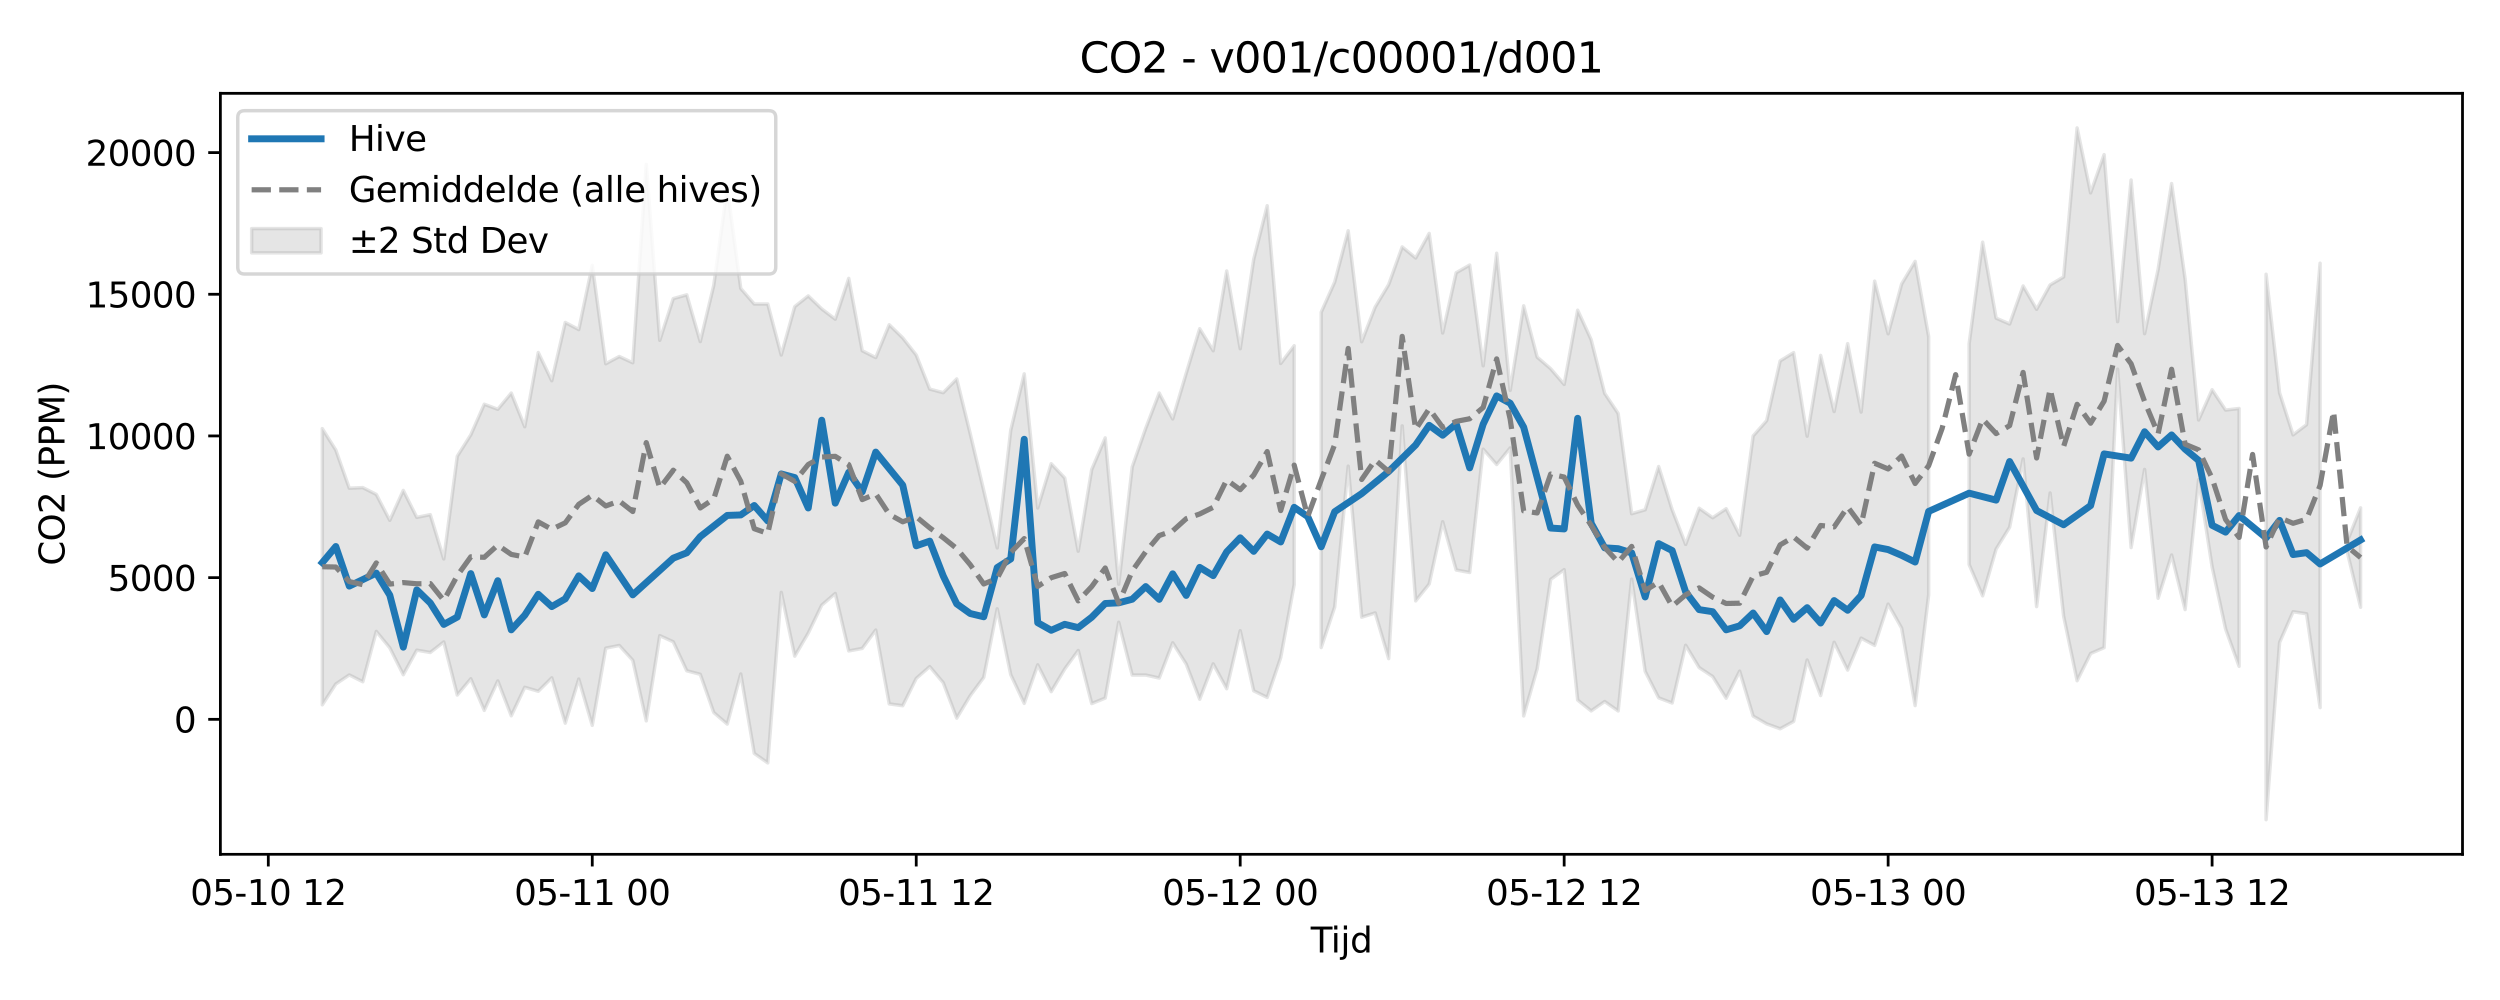 <?xml version="1.0" encoding="utf-8" standalone="no"?>
<!DOCTYPE svg PUBLIC "-//W3C//DTD SVG 1.1//EN"
  "http://www.w3.org/Graphics/SVG/1.1/DTD/svg11.dtd">
<svg xmlns:xlink="http://www.w3.org/1999/xlink" width="720pt" height="288pt" viewBox="0 0 720 288" xmlns="http://www.w3.org/2000/svg" version="1.1">
 <defs>
  <style type="text/css">*{stroke-linejoin: round; stroke-linecap: butt}</style>
 </defs>
 <g id="figure_1">
  <g id="patch_1">
   <path d="M 0 288 
L 720 288 
L 720 0 
L 0 0 
z
" style="fill: #ffffff"/>
  </g>
  <g id="axes_1">
   <g id="patch_2">
    <path d="M 63.47 246.04 
L 709.2 246.04 
L 709.2 26.88 
L 63.47 26.88 
z
" style="fill: #ffffff"/>
   </g>
   <g id="FillBetweenPolyCollection_1">
    <path d="M 92.821 123.443 
L 92.821 202.988 
L 96.709 196.997 
L 100.597 194.386 
L 104.484 196.345 
L 108.372 181.852 
L 112.259 186.577 
L 116.147 194.325 
L 120.035 187.249 
L 123.922 187.916 
L 127.81 184.877 
L 131.697 200.169 
L 135.585 195.488 
L 139.473 204.587 
L 143.36 196.107 
L 147.248 206.145 
L 151.135 197.939 
L 155.023 199.088 
L 158.911 195.215 
L 162.798 208.274 
L 166.686 195.565 
L 170.573 208.903 
L 174.461 186.668 
L 178.349 185.901 
L 182.236 190.166 
L 186.124 207.608 
L 190.011 183.068 
L 193.899 184.841 
L 197.787 193.185 
L 201.674 194.202 
L 205.562 205.206 
L 209.449 208.537 
L 213.337 194.105 
L 217.224 216.98 
L 221.112 219.715 
L 225 170.614 
L 228.887 188.978 
L 232.775 182.331 
L 236.662 174.279 
L 240.55 170.921 
L 244.438 187.467 
L 248.325 186.757 
L 252.213 181.453 
L 256.1 202.721 
L 259.988 203.249 
L 263.876 195.393 
L 267.763 191.982 
L 271.651 196.617 
L 275.538 206.825 
L 279.426 200.35 
L 283.314 195.107 
L 287.201 175.331 
L 291.089 194.292 
L 294.976 202.571 
L 298.864 191.474 
L 302.752 199.199 
L 306.639 192.684 
L 310.527 187.34 
L 314.414 202.634 
L 318.302 201.052 
L 322.19 179.217 
L 326.077 194.424 
L 329.965 194.41 
L 333.852 195.279 
L 337.74 185.13 
L 341.628 191.246 
L 345.515 201.379 
L 349.403 191.199 
L 353.29 198.356 
L 357.178 181.642 
L 361.066 198.954 
L 364.953 200.859 
L 368.841 189.403 
L 372.728 168.339 
L 372.728 99.573 
L 372.728 99.573 
L 368.841 104.688 
L 364.953 59.243 
L 361.066 74.688 
L 357.178 100.427 
L 353.29 78.045 
L 349.403 101.014 
L 345.515 94.667 
L 341.628 107.523 
L 337.74 120.656 
L 333.852 113.199 
L 329.965 123.366 
L 326.077 134.46 
L 322.19 168.262 
L 318.302 126.109 
L 314.414 135.221 
L 310.527 158.755 
L 306.639 137.65 
L 302.752 133.546 
L 298.864 146.293 
L 294.976 107.67 
L 291.089 123.935 
L 287.201 157.791 
L 283.314 141.265 
L 279.426 124.911 
L 275.538 109.131 
L 271.651 113.092 
L 267.763 112.054 
L 263.876 102.248 
L 259.988 97.309 
L 256.1 93.523 
L 252.213 102.984 
L 248.325 101.01 
L 244.438 80.17 
L 240.55 91.93 
L 236.662 88.971 
L 232.775 85.22 
L 228.887 88.312 
L 225 102.245 
L 221.112 87.547 
L 217.224 87.555 
L 213.337 83.069 
L 209.449 54.246 
L 205.562 82.168 
L 201.674 98.388 
L 197.787 84.907 
L 193.899 85.998 
L 190.011 98.008 
L 186.124 47.34 
L 182.236 104.477 
L 178.349 102.668 
L 174.461 104.759 
L 170.573 76.401 
L 166.686 94.917 
L 162.798 92.864 
L 158.911 109.648 
L 155.023 101.52 
L 151.135 122.894 
L 147.248 113.199 
L 143.36 117.871 
L 139.473 116.413 
L 135.585 125.239 
L 131.697 131.398 
L 127.81 160.978 
L 123.922 148.22 
L 120.035 149.001 
L 116.147 141.243 
L 112.259 149.855 
L 108.372 142.391 
L 104.484 140.423 
L 100.597 140.601 
L 96.709 129.611 
L 92.821 123.443 
z
" clip-path="url(#p522cbb4b2b)" style="fill: #808080; fill-opacity: 0.2; stroke: #808080; stroke-opacity: 0.2"/>
    <path d="M 380.504 89.92 
L 380.504 186.493 
L 384.391 174.809 
L 388.279 134.247 
L 392.166 177.757 
L 396.054 176.521 
L 399.942 189.683 
L 403.829 122.642 
L 407.717 173.055 
L 411.604 168.21 
L 415.492 150.26 
L 419.38 164.159 
L 423.267 164.883 
L 427.155 129.361 
L 431.042 133.787 
L 434.93 129.006 
L 438.818 206.197 
L 442.705 192.617 
L 446.593 166.872 
L 450.48 164.06 
L 454.368 201.617 
L 458.256 204.747 
L 462.143 202.033 
L 466.031 204.755 
L 469.918 166.783 
L 473.806 193.346 
L 477.694 200.983 
L 481.581 202.469 
L 485.469 185.833 
L 489.356 192.266 
L 493.244 194.844 
L 497.132 201.086 
L 501.019 193.282 
L 504.907 206.236 
L 508.794 208.472 
L 512.682 209.887 
L 516.57 207.763 
L 520.457 190.083 
L 524.345 200.32 
L 528.232 184.97 
L 532.12 192.981 
L 536.008 183.782 
L 539.895 185.877 
L 543.783 173.991 
L 547.67 180.889 
L 551.558 203.216 
L 555.446 171.375 
L 555.446 96.877 
L 555.446 96.877 
L 551.558 75.279 
L 547.67 81.794 
L 543.783 96.132 
L 539.895 80.966 
L 536.008 118.672 
L 532.12 98.973 
L 528.232 118.526 
L 524.345 102.357 
L 520.457 125.623 
L 516.57 101.551 
L 512.682 103.945 
L 508.794 121.15 
L 504.907 125.547 
L 501.019 154.16 
L 497.132 146.514 
L 493.244 149.111 
L 489.356 146.365 
L 485.469 156.79 
L 481.581 146.79 
L 477.694 134.354 
L 473.806 146.817 
L 469.918 147.942 
L 466.031 119.08 
L 462.143 113.284 
L 458.256 97.832 
L 454.368 89.337 
L 450.48 110.719 
L 446.593 106.198 
L 442.705 102.844 
L 438.818 88.073 
L 434.93 112.432 
L 431.042 72.935 
L 427.155 105.358 
L 423.267 76.33 
L 419.38 78.547 
L 415.492 95.913 
L 411.604 67.222 
L 407.717 74.296 
L 403.829 71.112 
L 399.942 81.946 
L 396.054 88.423 
L 392.166 98.419 
L 388.279 66.462 
L 384.391 81.232 
L 380.504 89.92 
z
" clip-path="url(#p522cbb4b2b)" style="fill: #808080; fill-opacity: 0.2; stroke: #808080; stroke-opacity: 0.2"/>
    <path d="M 567.108 99.003 
L 567.108 162.582 
L 570.996 171.603 
L 574.883 158.125 
L 578.771 151.843 
L 582.659 132.169 
L 586.546 174.71 
L 590.434 141.982 
L 594.321 177.423 
L 598.209 196.045 
L 602.097 188.209 
L 605.984 186.521 
L 609.872 106.312 
L 613.759 157.702 
L 617.647 135.187 
L 621.535 172.306 
L 625.422 159.835 
L 629.31 175.561 
L 633.197 138.146 
L 637.085 163.241 
L 640.973 181.156 
L 644.86 191.903 
L 644.86 117.642 
L 644.86 117.642 
L 640.973 118.096 
L 637.085 112.243 
L 633.197 120.964 
L 629.31 80.32 
L 625.422 52.866 
L 621.535 77.597 
L 617.647 96.104 
L 613.759 51.841 
L 609.872 92.646 
L 605.984 44.537 
L 602.097 55.557 
L 598.209 36.842 
L 594.321 79.757 
L 590.434 82.05 
L 586.546 89.086 
L 582.659 82.351 
L 578.771 93.311 
L 574.883 91.626 
L 570.996 69.743 
L 567.108 99.003 
z
" clip-path="url(#p522cbb4b2b)" style="fill: #808080; fill-opacity: 0.2; stroke: #808080; stroke-opacity: 0.2"/>
    <path d="M 652.635 78.986 
L 652.635 236.078 
L 656.523 185.015 
L 660.411 176.179 
L 664.298 176.771 
L 668.186 203.799 
L 668.186 75.801 
L 668.186 75.801 
L 664.298 122.294 
L 660.411 125.241 
L 656.523 113.158 
L 652.635 78.986 
z
" clip-path="url(#p522cbb4b2b)" style="fill: #808080; fill-opacity: 0.2; stroke: #808080; stroke-opacity: 0.2"/>
    <path d="M 675.961 155.992 
L 675.961 158.731 
L 679.849 174.902 
L 679.849 146.255 
L 679.849 146.255 
L 675.961 155.992 
z
" clip-path="url(#p522cbb4b2b)" style="fill: #808080; fill-opacity: 0.2; stroke: #808080; stroke-opacity: 0.2"/>
   </g>
   <g id="matplotlib.axis_1">
    <g id="xtick_1">
     <g id="line2d_1">
      <defs>
       <path id="m719061a728" d="M 0 0 
L 0 3.5 
" style="stroke: #000000; stroke-width: 0.8"/>
      </defs>
      <g>
       <use xlink:href="#m719061a728" x="77.271" y="246.04" style="stroke: #000000; stroke-width: 0.8"/>
      </g>
     </g>
     <g id="text_1">
      <!-- 05-10 12 -->
      <g transform="translate(54.791 260.638) scale(0.1 -0.1)">
       <defs>
        <path id="DejaVuSans-30" d="M 2034 4250 
Q 1547 4250 1301 3770 
Q 1056 3291 1056 2328 
Q 1056 1369 1301 889 
Q 1547 409 2034 409 
Q 2525 409 2770 889 
Q 3016 1369 3016 2328 
Q 3016 3291 2770 3770 
Q 2525 4250 2034 4250 
z
M 2034 4750 
Q 2819 4750 3233 4129 
Q 3647 3509 3647 2328 
Q 3647 1150 3233 529 
Q 2819 -91 2034 -91 
Q 1250 -91 836 529 
Q 422 1150 422 2328 
Q 422 3509 836 4129 
Q 1250 4750 2034 4750 
z
" transform="scale(0.016)"/>
        <path id="DejaVuSans-35" d="M 691 4666 
L 3169 4666 
L 3169 4134 
L 1269 4134 
L 1269 2991 
Q 1406 3038 1543 3061 
Q 1681 3084 1819 3084 
Q 2600 3084 3056 2656 
Q 3513 2228 3513 1497 
Q 3513 744 3044 326 
Q 2575 -91 1722 -91 
Q 1428 -91 1123 -41 
Q 819 9 494 109 
L 494 744 
Q 775 591 1075 516 
Q 1375 441 1709 441 
Q 2250 441 2565 725 
Q 2881 1009 2881 1497 
Q 2881 1984 2565 2268 
Q 2250 2553 1709 2553 
Q 1456 2553 1204 2497 
Q 953 2441 691 2322 
L 691 4666 
z
" transform="scale(0.016)"/>
        <path id="DejaVuSans-2d" d="M 313 2009 
L 1997 2009 
L 1997 1497 
L 313 1497 
L 313 2009 
z
" transform="scale(0.016)"/>
        <path id="DejaVuSans-31" d="M 794 531 
L 1825 531 
L 1825 4091 
L 703 3866 
L 703 4441 
L 1819 4666 
L 2450 4666 
L 2450 531 
L 3481 531 
L 3481 0 
L 794 0 
L 794 531 
z
" transform="scale(0.016)"/>
        <path id="DejaVuSans-20" transform="scale(0.016)"/>
        <path id="DejaVuSans-32" d="M 1228 531 
L 3431 531 
L 3431 0 
L 469 0 
L 469 531 
Q 828 903 1448 1529 
Q 2069 2156 2228 2338 
Q 2531 2678 2651 2914 
Q 2772 3150 2772 3378 
Q 2772 3750 2511 3984 
Q 2250 4219 1831 4219 
Q 1534 4219 1204 4116 
Q 875 4013 500 3803 
L 500 4441 
Q 881 4594 1212 4672 
Q 1544 4750 1819 4750 
Q 2544 4750 2975 4387 
Q 3406 4025 3406 3419 
Q 3406 3131 3298 2873 
Q 3191 2616 2906 2266 
Q 2828 2175 2409 1742 
Q 1991 1309 1228 531 
z
" transform="scale(0.016)"/>
       </defs>
       <use xlink:href="#DejaVuSans-30"/>
       <use xlink:href="#DejaVuSans-35" transform="translate(63.623 0)"/>
       <use xlink:href="#DejaVuSans-2d" transform="translate(127.246 0)"/>
       <use xlink:href="#DejaVuSans-31" transform="translate(163.33 0)"/>
       <use xlink:href="#DejaVuSans-30" transform="translate(226.953 0)"/>
       <use xlink:href="#DejaVuSans-20" transform="translate(290.576 0)"/>
       <use xlink:href="#DejaVuSans-31" transform="translate(322.363 0)"/>
       <use xlink:href="#DejaVuSans-32" transform="translate(385.986 0)"/>
      </g>
     </g>
    </g>
    <g id="xtick_2">
     <g id="line2d_2">
      <g>
       <use xlink:href="#m719061a728" x="170.573" y="246.04" style="stroke: #000000; stroke-width: 0.8"/>
      </g>
     </g>
     <g id="text_2">
      <!-- 05-11 00 -->
      <g transform="translate(148.093 260.638) scale(0.1 -0.1)">
       <use xlink:href="#DejaVuSans-30"/>
       <use xlink:href="#DejaVuSans-35" transform="translate(63.623 0)"/>
       <use xlink:href="#DejaVuSans-2d" transform="translate(127.246 0)"/>
       <use xlink:href="#DejaVuSans-31" transform="translate(163.33 0)"/>
       <use xlink:href="#DejaVuSans-31" transform="translate(226.953 0)"/>
       <use xlink:href="#DejaVuSans-20" transform="translate(290.576 0)"/>
       <use xlink:href="#DejaVuSans-30" transform="translate(322.363 0)"/>
       <use xlink:href="#DejaVuSans-30" transform="translate(385.986 0)"/>
      </g>
     </g>
    </g>
    <g id="xtick_3">
     <g id="line2d_3">
      <g>
       <use xlink:href="#m719061a728" x="263.876" y="246.04" style="stroke: #000000; stroke-width: 0.8"/>
      </g>
     </g>
     <g id="text_3">
      <!-- 05-11 12 -->
      <g transform="translate(241.395 260.638) scale(0.1 -0.1)">
       <use xlink:href="#DejaVuSans-30"/>
       <use xlink:href="#DejaVuSans-35" transform="translate(63.623 0)"/>
       <use xlink:href="#DejaVuSans-2d" transform="translate(127.246 0)"/>
       <use xlink:href="#DejaVuSans-31" transform="translate(163.33 0)"/>
       <use xlink:href="#DejaVuSans-31" transform="translate(226.953 0)"/>
       <use xlink:href="#DejaVuSans-20" transform="translate(290.576 0)"/>
       <use xlink:href="#DejaVuSans-31" transform="translate(322.363 0)"/>
       <use xlink:href="#DejaVuSans-32" transform="translate(385.986 0)"/>
      </g>
     </g>
    </g>
    <g id="xtick_4">
     <g id="line2d_4">
      <g>
       <use xlink:href="#m719061a728" x="357.178" y="246.04" style="stroke: #000000; stroke-width: 0.8"/>
      </g>
     </g>
     <g id="text_4">
      <!-- 05-12 00 -->
      <g transform="translate(334.698 260.638) scale(0.1 -0.1)">
       <use xlink:href="#DejaVuSans-30"/>
       <use xlink:href="#DejaVuSans-35" transform="translate(63.623 0)"/>
       <use xlink:href="#DejaVuSans-2d" transform="translate(127.246 0)"/>
       <use xlink:href="#DejaVuSans-31" transform="translate(163.33 0)"/>
       <use xlink:href="#DejaVuSans-32" transform="translate(226.953 0)"/>
       <use xlink:href="#DejaVuSans-20" transform="translate(290.576 0)"/>
       <use xlink:href="#DejaVuSans-30" transform="translate(322.363 0)"/>
       <use xlink:href="#DejaVuSans-30" transform="translate(385.986 0)"/>
      </g>
     </g>
    </g>
    <g id="xtick_5">
     <g id="line2d_5">
      <g>
       <use xlink:href="#m719061a728" x="450.48" y="246.04" style="stroke: #000000; stroke-width: 0.8"/>
      </g>
     </g>
     <g id="text_5">
      <!-- 05-12 12 -->
      <g transform="translate(428 260.638) scale(0.1 -0.1)">
       <use xlink:href="#DejaVuSans-30"/>
       <use xlink:href="#DejaVuSans-35" transform="translate(63.623 0)"/>
       <use xlink:href="#DejaVuSans-2d" transform="translate(127.246 0)"/>
       <use xlink:href="#DejaVuSans-31" transform="translate(163.33 0)"/>
       <use xlink:href="#DejaVuSans-32" transform="translate(226.953 0)"/>
       <use xlink:href="#DejaVuSans-20" transform="translate(290.576 0)"/>
       <use xlink:href="#DejaVuSans-31" transform="translate(322.363 0)"/>
       <use xlink:href="#DejaVuSans-32" transform="translate(385.986 0)"/>
      </g>
     </g>
    </g>
    <g id="xtick_6">
     <g id="line2d_6">
      <g>
       <use xlink:href="#m719061a728" x="543.783" y="246.04" style="stroke: #000000; stroke-width: 0.8"/>
      </g>
     </g>
     <g id="text_6">
      <!-- 05-13 00 -->
      <g transform="translate(521.302 260.638) scale(0.1 -0.1)">
       <defs>
        <path id="DejaVuSans-33" d="M 2597 2516 
Q 3050 2419 3304 2112 
Q 3559 1806 3559 1356 
Q 3559 666 3084 287 
Q 2609 -91 1734 -91 
Q 1441 -91 1130 -33 
Q 819 25 488 141 
L 488 750 
Q 750 597 1062 519 
Q 1375 441 1716 441 
Q 2309 441 2620 675 
Q 2931 909 2931 1356 
Q 2931 1769 2642 2001 
Q 2353 2234 1838 2234 
L 1294 2234 
L 1294 2753 
L 1863 2753 
Q 2328 2753 2575 2939 
Q 2822 3125 2822 3475 
Q 2822 3834 2567 4026 
Q 2313 4219 1838 4219 
Q 1578 4219 1281 4162 
Q 984 4106 628 3988 
L 628 4550 
Q 988 4650 1302 4700 
Q 1616 4750 1894 4750 
Q 2613 4750 3031 4423 
Q 3450 4097 3450 3541 
Q 3450 3153 3228 2886 
Q 3006 2619 2597 2516 
z
" transform="scale(0.016)"/>
       </defs>
       <use xlink:href="#DejaVuSans-30"/>
       <use xlink:href="#DejaVuSans-35" transform="translate(63.623 0)"/>
       <use xlink:href="#DejaVuSans-2d" transform="translate(127.246 0)"/>
       <use xlink:href="#DejaVuSans-31" transform="translate(163.33 0)"/>
       <use xlink:href="#DejaVuSans-33" transform="translate(226.953 0)"/>
       <use xlink:href="#DejaVuSans-20" transform="translate(290.576 0)"/>
       <use xlink:href="#DejaVuSans-30" transform="translate(322.363 0)"/>
       <use xlink:href="#DejaVuSans-30" transform="translate(385.986 0)"/>
      </g>
     </g>
    </g>
    <g id="xtick_7">
     <g id="line2d_7">
      <g>
       <use xlink:href="#m719061a728" x="637.085" y="246.04" style="stroke: #000000; stroke-width: 0.8"/>
      </g>
     </g>
     <g id="text_7">
      <!-- 05-13 12 -->
      <g transform="translate(614.605 260.638) scale(0.1 -0.1)">
       <use xlink:href="#DejaVuSans-30"/>
       <use xlink:href="#DejaVuSans-35" transform="translate(63.623 0)"/>
       <use xlink:href="#DejaVuSans-2d" transform="translate(127.246 0)"/>
       <use xlink:href="#DejaVuSans-31" transform="translate(163.33 0)"/>
       <use xlink:href="#DejaVuSans-33" transform="translate(226.953 0)"/>
       <use xlink:href="#DejaVuSans-20" transform="translate(290.576 0)"/>
       <use xlink:href="#DejaVuSans-31" transform="translate(322.363 0)"/>
       <use xlink:href="#DejaVuSans-32" transform="translate(385.986 0)"/>
      </g>
     </g>
    </g>
    <g id="text_8">
     <!-- Tijd -->
     <g transform="translate(377.485 274.317) scale(0.1 -0.1)">
      <defs>
       <path id="DejaVuSans-54" d="M -19 4666 
L 3928 4666 
L 3928 4134 
L 2272 4134 
L 2272 0 
L 1638 0 
L 1638 4134 
L -19 4134 
L -19 4666 
z
" transform="scale(0.016)"/>
       <path id="DejaVuSans-69" d="M 603 3500 
L 1178 3500 
L 1178 0 
L 603 0 
L 603 3500 
z
M 603 4863 
L 1178 4863 
L 1178 4134 
L 603 4134 
L 603 4863 
z
" transform="scale(0.016)"/>
       <path id="DejaVuSans-6a" d="M 603 3500 
L 1178 3500 
L 1178 -63 
Q 1178 -731 923 -1031 
Q 669 -1331 103 -1331 
L -116 -1331 
L -116 -844 
L 38 -844 
Q 366 -844 484 -692 
Q 603 -541 603 -63 
L 603 3500 
z
M 603 4863 
L 1178 4863 
L 1178 4134 
L 603 4134 
L 603 4863 
z
" transform="scale(0.016)"/>
       <path id="DejaVuSans-64" d="M 2906 2969 
L 2906 4863 
L 3481 4863 
L 3481 0 
L 2906 0 
L 2906 525 
Q 2725 213 2448 61 
Q 2172 -91 1784 -91 
Q 1150 -91 751 415 
Q 353 922 353 1747 
Q 353 2572 751 3078 
Q 1150 3584 1784 3584 
Q 2172 3584 2448 3432 
Q 2725 3281 2906 2969 
z
M 947 1747 
Q 947 1113 1208 752 
Q 1469 391 1925 391 
Q 2381 391 2643 752 
Q 2906 1113 2906 1747 
Q 2906 2381 2643 2742 
Q 2381 3103 1925 3103 
Q 1469 3103 1208 2742 
Q 947 2381 947 1747 
z
" transform="scale(0.016)"/>
      </defs>
      <use xlink:href="#DejaVuSans-54"/>
      <use xlink:href="#DejaVuSans-69" transform="translate(57.959 0)"/>
      <use xlink:href="#DejaVuSans-6a" transform="translate(85.742 0)"/>
      <use xlink:href="#DejaVuSans-64" transform="translate(113.525 0)"/>
     </g>
    </g>
   </g>
   <g id="matplotlib.axis_2">
    <g id="ytick_1">
     <g id="line2d_8">
      <defs>
       <path id="m8f672372b5" d="M 0 0 
L -3.5 0 
" style="stroke: #000000; stroke-width: 0.8"/>
      </defs>
      <g>
       <use xlink:href="#m8f672372b5" x="63.47" y="207.167" style="stroke: #000000; stroke-width: 0.8"/>
      </g>
     </g>
     <g id="text_9">
      <!-- 0 -->
      <g transform="translate(50.108 210.966) scale(0.1 -0.1)">
       <use xlink:href="#DejaVuSans-30"/>
      </g>
     </g>
    </g>
    <g id="ytick_2">
     <g id="line2d_9">
      <g>
       <use xlink:href="#m8f672372b5" x="63.47" y="166.361" style="stroke: #000000; stroke-width: 0.8"/>
      </g>
     </g>
     <g id="text_10">
      <!-- 5000 -->
      <g transform="translate(31.02 170.16) scale(0.1 -0.1)">
       <use xlink:href="#DejaVuSans-35"/>
       <use xlink:href="#DejaVuSans-30" transform="translate(63.623 0)"/>
       <use xlink:href="#DejaVuSans-30" transform="translate(127.246 0)"/>
       <use xlink:href="#DejaVuSans-30" transform="translate(190.869 0)"/>
      </g>
     </g>
    </g>
    <g id="ytick_3">
     <g id="line2d_10">
      <g>
       <use xlink:href="#m8f672372b5" x="63.47" y="125.554" style="stroke: #000000; stroke-width: 0.8"/>
      </g>
     </g>
     <g id="text_11">
      <!-- 10000 -->
      <g transform="translate(24.657 129.354) scale(0.1 -0.1)">
       <use xlink:href="#DejaVuSans-31"/>
       <use xlink:href="#DejaVuSans-30" transform="translate(63.623 0)"/>
       <use xlink:href="#DejaVuSans-30" transform="translate(127.246 0)"/>
       <use xlink:href="#DejaVuSans-30" transform="translate(190.869 0)"/>
       <use xlink:href="#DejaVuSans-30" transform="translate(254.492 0)"/>
      </g>
     </g>
    </g>
    <g id="ytick_4">
     <g id="line2d_11">
      <g>
       <use xlink:href="#m8f672372b5" x="63.47" y="84.748" style="stroke: #000000; stroke-width: 0.8"/>
      </g>
     </g>
     <g id="text_12">
      <!-- 15000 -->
      <g transform="translate(24.657 88.547) scale(0.1 -0.1)">
       <use xlink:href="#DejaVuSans-31"/>
       <use xlink:href="#DejaVuSans-35" transform="translate(63.623 0)"/>
       <use xlink:href="#DejaVuSans-30" transform="translate(127.246 0)"/>
       <use xlink:href="#DejaVuSans-30" transform="translate(190.869 0)"/>
       <use xlink:href="#DejaVuSans-30" transform="translate(254.492 0)"/>
      </g>
     </g>
    </g>
    <g id="ytick_5">
     <g id="line2d_12">
      <g>
       <use xlink:href="#m8f672372b5" x="63.47" y="43.942" style="stroke: #000000; stroke-width: 0.8"/>
      </g>
     </g>
     <g id="text_13">
      <!-- 20000 -->
      <g transform="translate(24.657 47.741) scale(0.1 -0.1)">
       <use xlink:href="#DejaVuSans-32"/>
       <use xlink:href="#DejaVuSans-30" transform="translate(63.623 0)"/>
       <use xlink:href="#DejaVuSans-30" transform="translate(127.246 0)"/>
       <use xlink:href="#DejaVuSans-30" transform="translate(190.869 0)"/>
       <use xlink:href="#DejaVuSans-30" transform="translate(254.492 0)"/>
      </g>
     </g>
    </g>
    <g id="text_14">
     <!-- CO2 (PPM) -->
     <g transform="translate(18.578 162.903) rotate(-90) scale(0.1 -0.1)">
      <defs>
       <path id="DejaVuSans-43" d="M 4122 4306 
L 4122 3641 
Q 3803 3938 3442 4084 
Q 3081 4231 2675 4231 
Q 1875 4231 1450 3742 
Q 1025 3253 1025 2328 
Q 1025 1406 1450 917 
Q 1875 428 2675 428 
Q 3081 428 3442 575 
Q 3803 722 4122 1019 
L 4122 359 
Q 3791 134 3420 21 
Q 3050 -91 2638 -91 
Q 1578 -91 968 557 
Q 359 1206 359 2328 
Q 359 3453 968 4101 
Q 1578 4750 2638 4750 
Q 3056 4750 3426 4639 
Q 3797 4528 4122 4306 
z
" transform="scale(0.016)"/>
       <path id="DejaVuSans-4f" d="M 2522 4238 
Q 1834 4238 1429 3725 
Q 1025 3213 1025 2328 
Q 1025 1447 1429 934 
Q 1834 422 2522 422 
Q 3209 422 3611 934 
Q 4013 1447 4013 2328 
Q 4013 3213 3611 3725 
Q 3209 4238 2522 4238 
z
M 2522 4750 
Q 3503 4750 4090 4092 
Q 4678 3434 4678 2328 
Q 4678 1225 4090 567 
Q 3503 -91 2522 -91 
Q 1538 -91 948 565 
Q 359 1222 359 2328 
Q 359 3434 948 4092 
Q 1538 4750 2522 4750 
z
" transform="scale(0.016)"/>
       <path id="DejaVuSans-28" d="M 1984 4856 
Q 1566 4138 1362 3434 
Q 1159 2731 1159 2009 
Q 1159 1288 1364 580 
Q 1569 -128 1984 -844 
L 1484 -844 
Q 1016 -109 783 600 
Q 550 1309 550 2009 
Q 550 2706 781 3412 
Q 1013 4119 1484 4856 
L 1984 4856 
z
" transform="scale(0.016)"/>
       <path id="DejaVuSans-50" d="M 1259 4147 
L 1259 2394 
L 2053 2394 
Q 2494 2394 2734 2622 
Q 2975 2850 2975 3272 
Q 2975 3691 2734 3919 
Q 2494 4147 2053 4147 
L 1259 4147 
z
M 628 4666 
L 2053 4666 
Q 2838 4666 3239 4311 
Q 3641 3956 3641 3272 
Q 3641 2581 3239 2228 
Q 2838 1875 2053 1875 
L 1259 1875 
L 1259 0 
L 628 0 
L 628 4666 
z
" transform="scale(0.016)"/>
       <path id="DejaVuSans-4d" d="M 628 4666 
L 1569 4666 
L 2759 1491 
L 3956 4666 
L 4897 4666 
L 4897 0 
L 4281 0 
L 4281 4097 
L 3078 897 
L 2444 897 
L 1241 4097 
L 1241 0 
L 628 0 
L 628 4666 
z
" transform="scale(0.016)"/>
       <path id="DejaVuSans-29" d="M 513 4856 
L 1013 4856 
Q 1481 4119 1714 3412 
Q 1947 2706 1947 2009 
Q 1947 1309 1714 600 
Q 1481 -109 1013 -844 
L 513 -844 
Q 928 -128 1133 580 
Q 1338 1288 1338 2009 
Q 1338 2731 1133 3434 
Q 928 4138 513 4856 
z
" transform="scale(0.016)"/>
      </defs>
      <use xlink:href="#DejaVuSans-43"/>
      <use xlink:href="#DejaVuSans-4f" transform="translate(69.824 0)"/>
      <use xlink:href="#DejaVuSans-32" transform="translate(148.535 0)"/>
      <use xlink:href="#DejaVuSans-20" transform="translate(212.158 0)"/>
      <use xlink:href="#DejaVuSans-28" transform="translate(243.945 0)"/>
      <use xlink:href="#DejaVuSans-50" transform="translate(282.959 0)"/>
      <use xlink:href="#DejaVuSans-50" transform="translate(343.262 0)"/>
      <use xlink:href="#DejaVuSans-4d" transform="translate(403.564 0)"/>
      <use xlink:href="#DejaVuSans-29" transform="translate(489.844 0)"/>
     </g>
    </g>
   </g>
   <g id="line2d_13">
    <path d="M 92.821 162.043 
L 96.709 157.399 
L 100.597 168.793 
L 108.372 165.051 
L 112.259 171.404 
L 116.147 186.38 
L 120.035 169.878 
L 123.922 173.657 
L 127.81 179.827 
L 131.697 177.713 
L 135.585 165.204 
L 139.473 177.09 
L 143.36 167.245 
L 147.248 181.388 
L 151.135 177.169 
L 155.023 171.165 
L 158.911 174.699 
L 162.798 172.462 
L 166.686 165.852 
L 170.573 169.497 
L 174.461 159.777 
L 182.236 171.314 
L 193.899 160.746 
L 197.787 159.211 
L 201.674 154.551 
L 209.449 148.438 
L 213.337 148.302 
L 217.224 145.59 
L 221.112 150.03 
L 225 136.494 
L 228.887 137.54 
L 232.775 146.292 
L 236.662 121.025 
L 240.55 144.901 
L 244.438 136.031 
L 248.325 141.64 
L 252.213 130.206 
L 259.988 139.722 
L 263.876 157.19 
L 267.763 155.849 
L 271.651 165.884 
L 275.538 173.91 
L 279.426 176.697 
L 283.314 177.631 
L 287.201 163.461 
L 291.089 160.978 
L 294.976 126.517 
L 298.864 179.337 
L 302.752 181.524 
L 306.639 179.806 
L 310.527 180.752 
L 314.414 177.758 
L 318.302 173.809 
L 322.19 173.616 
L 326.077 172.579 
L 329.965 168.934 
L 333.852 172.607 
L 337.74 165.267 
L 341.628 171.478 
L 345.515 163.409 
L 349.403 165.781 
L 353.29 158.939 
L 357.178 154.891 
L 361.066 158.784 
L 364.953 153.809 
L 368.841 156.083 
L 372.728 146.112 
L 376.616 148.773 
L 380.504 157.469 
L 384.391 147.382 
L 392.166 142.154 
L 399.942 135.789 
L 407.717 128.141 
L 411.604 122.494 
L 415.492 125.346 
L 419.38 122.065 
L 423.267 134.736 
L 427.155 122.147 
L 431.042 114.022 
L 434.93 116.128 
L 438.818 123.032 
L 446.593 152.078 
L 450.48 152.331 
L 454.368 120.474 
L 458.256 150.687 
L 462.143 157.767 
L 466.031 158.02 
L 469.918 159.232 
L 473.806 171.918 
L 477.694 156.571 
L 481.581 158.558 
L 485.469 170.478 
L 489.356 175.57 
L 493.244 176.17 
L 497.132 181.388 
L 501.019 180.248 
L 504.907 176.548 
L 508.794 181.897 
L 512.682 172.789 
L 516.57 178.352 
L 520.457 175.014 
L 524.345 179.427 
L 528.232 172.968 
L 532.12 175.757 
L 536.008 171.499 
L 539.895 157.514 
L 543.783 158.278 
L 547.67 159.943 
L 551.558 161.864 
L 555.446 147.296 
L 567.108 142.032 
L 574.883 144.031 
L 578.771 132.924 
L 586.546 147.035 
L 594.321 151.132 
L 602.097 145.606 
L 605.984 130.724 
L 613.759 131.945 
L 617.647 124.346 
L 621.535 128.713 
L 625.422 125.261 
L 629.31 129.353 
L 633.197 132.592 
L 637.085 151.283 
L 640.973 153.254 
L 644.86 148.487 
L 652.635 154.916 
L 656.523 149.88 
L 660.411 159.715 
L 664.298 159.162 
L 668.186 162.427 
L 679.849 155.514 
L 679.849 155.514 
" clip-path="url(#p522cbb4b2b)" style="fill: none; stroke: #1f77b4; stroke-width: 2; stroke-linecap: square"/>
   </g>
   <g id="line2d_14">
    <path d="M 92.821 163.216 
L 96.709 163.304 
L 100.597 167.493 
L 104.484 168.384 
L 108.372 162.122 
L 112.259 168.216 
L 116.147 167.784 
L 120.035 168.125 
L 123.922 168.068 
L 127.81 172.928 
L 131.697 165.784 
L 135.585 160.364 
L 139.473 160.5 
L 143.36 156.989 
L 147.248 159.672 
L 151.135 160.416 
L 155.023 150.304 
L 158.911 152.431 
L 162.798 150.569 
L 166.686 145.241 
L 170.573 142.652 
L 174.461 145.714 
L 178.349 144.284 
L 182.236 147.321 
L 186.124 127.474 
L 190.011 140.538 
L 193.899 135.42 
L 197.787 139.046 
L 201.674 146.295 
L 205.562 143.687 
L 209.449 131.391 
L 213.337 138.587 
L 217.224 152.267 
L 221.112 153.631 
L 225 136.429 
L 228.887 138.645 
L 232.775 133.775 
L 236.662 131.625 
L 240.55 131.426 
L 244.438 133.818 
L 248.325 143.884 
L 252.213 142.218 
L 256.1 148.122 
L 259.988 150.279 
L 263.876 148.821 
L 267.763 152.018 
L 271.651 154.855 
L 275.538 157.978 
L 279.426 162.631 
L 283.314 168.186 
L 287.201 166.561 
L 291.089 159.114 
L 294.976 155.12 
L 298.864 168.883 
L 302.752 166.373 
L 306.639 165.167 
L 310.527 173.047 
L 314.414 168.928 
L 318.302 163.58 
L 322.19 173.739 
L 326.077 164.442 
L 329.965 158.888 
L 333.852 154.239 
L 337.74 152.893 
L 341.628 149.384 
L 345.515 148.023 
L 349.403 146.106 
L 353.29 138.201 
L 357.178 141.035 
L 361.066 136.821 
L 364.953 130.051 
L 368.841 147.046 
L 372.728 133.956 
L 376.616 148.773 
L 380.504 138.206 
L 384.391 128.02 
L 388.279 100.354 
L 392.166 138.088 
L 396.054 132.472 
L 399.942 135.814 
L 403.829 96.877 
L 407.717 123.675 
L 411.604 117.716 
L 415.492 123.087 
L 419.38 121.353 
L 423.267 120.607 
L 427.155 117.359 
L 431.042 103.361 
L 434.93 120.719 
L 438.818 147.135 
L 442.705 147.73 
L 446.593 136.535 
L 450.48 137.389 
L 454.368 145.477 
L 458.256 151.289 
L 462.143 157.659 
L 466.031 161.917 
L 469.918 157.363 
L 473.806 170.082 
L 477.694 167.669 
L 481.581 174.629 
L 485.469 171.312 
L 489.356 169.315 
L 493.244 171.977 
L 497.132 173.8 
L 501.019 173.721 
L 504.907 165.891 
L 508.794 164.811 
L 512.682 156.916 
L 516.57 154.657 
L 520.457 157.853 
L 524.345 151.338 
L 528.232 151.748 
L 532.12 145.977 
L 536.008 151.227 
L 539.895 133.422 
L 543.783 135.061 
L 547.67 131.342 
L 551.558 139.248 
L 555.446 134.126 
L 559.333 123.367 
L 563.221 107.904 
L 567.108 130.792 
L 570.996 120.673 
L 574.883 124.876 
L 578.771 122.577 
L 582.659 107.26 
L 586.546 131.898 
L 590.434 112.016 
L 594.321 128.59 
L 598.209 116.444 
L 602.097 121.883 
L 605.984 115.529 
L 609.872 99.479 
L 613.759 104.771 
L 617.647 115.646 
L 621.535 124.951 
L 625.422 106.351 
L 629.31 127.941 
L 633.197 129.555 
L 637.085 137.742 
L 640.973 149.626 
L 644.86 154.772 
L 648.748 130.886 
L 652.635 157.532 
L 656.523 149.087 
L 660.411 150.71 
L 664.298 149.532 
L 668.186 139.8 
L 672.073 118.442 
L 675.961 157.361 
L 679.849 160.578 
L 679.849 160.578 
" clip-path="url(#p522cbb4b2b)" style="fill: none; stroke-dasharray: 5.55,2.4; stroke-dashoffset: 0; stroke: #808080; stroke-width: 1.5"/>
   </g>
   <g id="patch_3">
    <path d="M 63.47 246.04 
L 63.47 26.88 
" style="fill: none; stroke: #000000; stroke-width: 0.8; stroke-linejoin: miter; stroke-linecap: square"/>
   </g>
   <g id="patch_4">
    <path d="M 709.2 246.04 
L 709.2 26.88 
" style="fill: none; stroke: #000000; stroke-width: 0.8; stroke-linejoin: miter; stroke-linecap: square"/>
   </g>
   <g id="patch_5">
    <path d="M 63.47 246.04 
L 709.2 246.04 
" style="fill: none; stroke: #000000; stroke-width: 0.8; stroke-linejoin: miter; stroke-linecap: square"/>
   </g>
   <g id="patch_6">
    <path d="M 63.47 26.88 
L 709.2 26.88 
" style="fill: none; stroke: #000000; stroke-width: 0.8; stroke-linejoin: miter; stroke-linecap: square"/>
   </g>
   <g id="text_15">
    <!-- CO2 - v001/c00001/d001 -->
    <g transform="translate(310.932 20.88) scale(0.12 -0.12)">
     <defs>
      <path id="DejaVuSans-76" d="M 191 3500 
L 800 3500 
L 1894 563 
L 2988 3500 
L 3597 3500 
L 2284 0 
L 1503 0 
L 191 3500 
z
" transform="scale(0.016)"/>
      <path id="DejaVuSans-2f" d="M 1625 4666 
L 2156 4666 
L 531 -594 
L 0 -594 
L 1625 4666 
z
" transform="scale(0.016)"/>
      <path id="DejaVuSans-63" d="M 3122 3366 
L 3122 2828 
Q 2878 2963 2633 3030 
Q 2388 3097 2138 3097 
Q 1578 3097 1268 2742 
Q 959 2388 959 1747 
Q 959 1106 1268 751 
Q 1578 397 2138 397 
Q 2388 397 2633 464 
Q 2878 531 3122 666 
L 3122 134 
Q 2881 22 2623 -34 
Q 2366 -91 2075 -91 
Q 1284 -91 818 406 
Q 353 903 353 1747 
Q 353 2603 823 3093 
Q 1294 3584 2113 3584 
Q 2378 3584 2631 3529 
Q 2884 3475 3122 3366 
z
" transform="scale(0.016)"/>
     </defs>
     <use xlink:href="#DejaVuSans-43"/>
     <use xlink:href="#DejaVuSans-4f" transform="translate(69.824 0)"/>
     <use xlink:href="#DejaVuSans-32" transform="translate(148.535 0)"/>
     <use xlink:href="#DejaVuSans-20" transform="translate(212.158 0)"/>
     <use xlink:href="#DejaVuSans-2d" transform="translate(243.945 0)"/>
     <use xlink:href="#DejaVuSans-20" transform="translate(280.029 0)"/>
     <use xlink:href="#DejaVuSans-76" transform="translate(311.816 0)"/>
     <use xlink:href="#DejaVuSans-30" transform="translate(370.996 0)"/>
     <use xlink:href="#DejaVuSans-30" transform="translate(434.619 0)"/>
     <use xlink:href="#DejaVuSans-31" transform="translate(498.242 0)"/>
     <use xlink:href="#DejaVuSans-2f" transform="translate(561.865 0)"/>
     <use xlink:href="#DejaVuSans-63" transform="translate(595.557 0)"/>
     <use xlink:href="#DejaVuSans-30" transform="translate(650.537 0)"/>
     <use xlink:href="#DejaVuSans-30" transform="translate(714.16 0)"/>
     <use xlink:href="#DejaVuSans-30" transform="translate(777.783 0)"/>
     <use xlink:href="#DejaVuSans-30" transform="translate(841.406 0)"/>
     <use xlink:href="#DejaVuSans-31" transform="translate(905.029 0)"/>
     <use xlink:href="#DejaVuSans-2f" transform="translate(968.652 0)"/>
     <use xlink:href="#DejaVuSans-64" transform="translate(1002.344 0)"/>
     <use xlink:href="#DejaVuSans-30" transform="translate(1065.82 0)"/>
     <use xlink:href="#DejaVuSans-30" transform="translate(1129.443 0)"/>
     <use xlink:href="#DejaVuSans-31" transform="translate(1193.066 0)"/>
    </g>
   </g>
   <g id="legend_1">
    <g id="patch_7">
     <path d="M 70.47 78.914 
L 221.414 78.914 
Q 223.414 78.914 223.414 76.914 
L 223.414 33.88 
Q 223.414 31.88 221.414 31.88 
L 70.47 31.88 
Q 68.47 31.88 68.47 33.88 
L 68.47 76.914 
Q 68.47 78.914 70.47 78.914 
z
" style="fill: #ffffff; opacity: 0.8; stroke: #cccccc; stroke-linejoin: miter"/>
    </g>
    <g id="line2d_15">
     <path d="M 72.47 39.978 
L 82.47 39.978 
L 92.47 39.978 
" style="fill: none; stroke: #1f77b4; stroke-width: 2; stroke-linecap: square"/>
    </g>
    <g id="text_16">
     <!-- Hive -->
     <g transform="translate(100.47 43.478) scale(0.1 -0.1)">
      <defs>
       <path id="DejaVuSans-48" d="M 628 4666 
L 1259 4666 
L 1259 2753 
L 3553 2753 
L 3553 4666 
L 4184 4666 
L 4184 0 
L 3553 0 
L 3553 2222 
L 1259 2222 
L 1259 0 
L 628 0 
L 628 4666 
z
" transform="scale(0.016)"/>
       <path id="DejaVuSans-65" d="M 3597 1894 
L 3597 1613 
L 953 1613 
Q 991 1019 1311 708 
Q 1631 397 2203 397 
Q 2534 397 2845 478 
Q 3156 559 3463 722 
L 3463 178 
Q 3153 47 2828 -22 
Q 2503 -91 2169 -91 
Q 1331 -91 842 396 
Q 353 884 353 1716 
Q 353 2575 817 3079 
Q 1281 3584 2069 3584 
Q 2775 3584 3186 3129 
Q 3597 2675 3597 1894 
z
M 3022 2063 
Q 3016 2534 2758 2815 
Q 2500 3097 2075 3097 
Q 1594 3097 1305 2825 
Q 1016 2553 972 2059 
L 3022 2063 
z
" transform="scale(0.016)"/>
      </defs>
      <use xlink:href="#DejaVuSans-48"/>
      <use xlink:href="#DejaVuSans-69" transform="translate(75.195 0)"/>
      <use xlink:href="#DejaVuSans-76" transform="translate(102.979 0)"/>
      <use xlink:href="#DejaVuSans-65" transform="translate(162.158 0)"/>
     </g>
    </g>
    <g id="line2d_16">
     <path d="M 72.47 54.657 
L 82.47 54.657 
L 92.47 54.657 
" style="fill: none; stroke-dasharray: 5.55,2.4; stroke-dashoffset: 0; stroke: #808080; stroke-width: 1.5"/>
    </g>
    <g id="text_17">
     <!-- Gemiddelde (alle hives) -->
     <g transform="translate(100.47 58.157) scale(0.1 -0.1)">
      <defs>
       <path id="DejaVuSans-47" d="M 3809 666 
L 3809 1919 
L 2778 1919 
L 2778 2438 
L 4434 2438 
L 4434 434 
Q 4069 175 3628 42 
Q 3188 -91 2688 -91 
Q 1594 -91 976 548 
Q 359 1188 359 2328 
Q 359 3472 976 4111 
Q 1594 4750 2688 4750 
Q 3144 4750 3555 4637 
Q 3966 4525 4313 4306 
L 4313 3634 
Q 3963 3931 3569 4081 
Q 3175 4231 2741 4231 
Q 1884 4231 1454 3753 
Q 1025 3275 1025 2328 
Q 1025 1384 1454 906 
Q 1884 428 2741 428 
Q 3075 428 3337 486 
Q 3600 544 3809 666 
z
" transform="scale(0.016)"/>
       <path id="DejaVuSans-6d" d="M 3328 2828 
Q 3544 3216 3844 3400 
Q 4144 3584 4550 3584 
Q 5097 3584 5394 3201 
Q 5691 2819 5691 2113 
L 5691 0 
L 5113 0 
L 5113 2094 
Q 5113 2597 4934 2840 
Q 4756 3084 4391 3084 
Q 3944 3084 3684 2787 
Q 3425 2491 3425 1978 
L 3425 0 
L 2847 0 
L 2847 2094 
Q 2847 2600 2669 2842 
Q 2491 3084 2119 3084 
Q 1678 3084 1418 2786 
Q 1159 2488 1159 1978 
L 1159 0 
L 581 0 
L 581 3500 
L 1159 3500 
L 1159 2956 
Q 1356 3278 1631 3431 
Q 1906 3584 2284 3584 
Q 2666 3584 2933 3390 
Q 3200 3197 3328 2828 
z
" transform="scale(0.016)"/>
       <path id="DejaVuSans-6c" d="M 603 4863 
L 1178 4863 
L 1178 0 
L 603 0 
L 603 4863 
z
" transform="scale(0.016)"/>
       <path id="DejaVuSans-61" d="M 2194 1759 
Q 1497 1759 1228 1600 
Q 959 1441 959 1056 
Q 959 750 1161 570 
Q 1363 391 1709 391 
Q 2188 391 2477 730 
Q 2766 1069 2766 1631 
L 2766 1759 
L 2194 1759 
z
M 3341 1997 
L 3341 0 
L 2766 0 
L 2766 531 
Q 2569 213 2275 61 
Q 1981 -91 1556 -91 
Q 1019 -91 701 211 
Q 384 513 384 1019 
Q 384 1609 779 1909 
Q 1175 2209 1959 2209 
L 2766 2209 
L 2766 2266 
Q 2766 2663 2505 2880 
Q 2244 3097 1772 3097 
Q 1472 3097 1187 3025 
Q 903 2953 641 2809 
L 641 3341 
Q 956 3463 1253 3523 
Q 1550 3584 1831 3584 
Q 2591 3584 2966 3190 
Q 3341 2797 3341 1997 
z
" transform="scale(0.016)"/>
       <path id="DejaVuSans-68" d="M 3513 2113 
L 3513 0 
L 2938 0 
L 2938 2094 
Q 2938 2591 2744 2837 
Q 2550 3084 2163 3084 
Q 1697 3084 1428 2787 
Q 1159 2491 1159 1978 
L 1159 0 
L 581 0 
L 581 4863 
L 1159 4863 
L 1159 2956 
Q 1366 3272 1645 3428 
Q 1925 3584 2291 3584 
Q 2894 3584 3203 3211 
Q 3513 2838 3513 2113 
z
" transform="scale(0.016)"/>
       <path id="DejaVuSans-73" d="M 2834 3397 
L 2834 2853 
Q 2591 2978 2328 3040 
Q 2066 3103 1784 3103 
Q 1356 3103 1142 2972 
Q 928 2841 928 2578 
Q 928 2378 1081 2264 
Q 1234 2150 1697 2047 
L 1894 2003 
Q 2506 1872 2764 1633 
Q 3022 1394 3022 966 
Q 3022 478 2636 193 
Q 2250 -91 1575 -91 
Q 1294 -91 989 -36 
Q 684 19 347 128 
L 347 722 
Q 666 556 975 473 
Q 1284 391 1588 391 
Q 1994 391 2212 530 
Q 2431 669 2431 922 
Q 2431 1156 2273 1281 
Q 2116 1406 1581 1522 
L 1381 1569 
Q 847 1681 609 1914 
Q 372 2147 372 2553 
Q 372 3047 722 3315 
Q 1072 3584 1716 3584 
Q 2034 3584 2315 3537 
Q 2597 3491 2834 3397 
z
" transform="scale(0.016)"/>
      </defs>
      <use xlink:href="#DejaVuSans-47"/>
      <use xlink:href="#DejaVuSans-65" transform="translate(77.49 0)"/>
      <use xlink:href="#DejaVuSans-6d" transform="translate(139.014 0)"/>
      <use xlink:href="#DejaVuSans-69" transform="translate(236.426 0)"/>
      <use xlink:href="#DejaVuSans-64" transform="translate(264.209 0)"/>
      <use xlink:href="#DejaVuSans-64" transform="translate(327.686 0)"/>
      <use xlink:href="#DejaVuSans-65" transform="translate(391.162 0)"/>
      <use xlink:href="#DejaVuSans-6c" transform="translate(452.686 0)"/>
      <use xlink:href="#DejaVuSans-64" transform="translate(480.469 0)"/>
      <use xlink:href="#DejaVuSans-65" transform="translate(543.945 0)"/>
      <use xlink:href="#DejaVuSans-20" transform="translate(605.469 0)"/>
      <use xlink:href="#DejaVuSans-28" transform="translate(637.256 0)"/>
      <use xlink:href="#DejaVuSans-61" transform="translate(676.27 0)"/>
      <use xlink:href="#DejaVuSans-6c" transform="translate(737.549 0)"/>
      <use xlink:href="#DejaVuSans-6c" transform="translate(765.332 0)"/>
      <use xlink:href="#DejaVuSans-65" transform="translate(793.115 0)"/>
      <use xlink:href="#DejaVuSans-20" transform="translate(854.639 0)"/>
      <use xlink:href="#DejaVuSans-68" transform="translate(886.426 0)"/>
      <use xlink:href="#DejaVuSans-69" transform="translate(949.805 0)"/>
      <use xlink:href="#DejaVuSans-76" transform="translate(977.588 0)"/>
      <use xlink:href="#DejaVuSans-65" transform="translate(1036.768 0)"/>
      <use xlink:href="#DejaVuSans-73" transform="translate(1098.291 0)"/>
      <use xlink:href="#DejaVuSans-29" transform="translate(1150.391 0)"/>
     </g>
    </g>
    <g id="patch_8">
     <path d="M 72.47 72.835 
L 92.47 72.835 
L 92.47 65.835 
L 72.47 65.835 
z
" style="fill: #808080; fill-opacity: 0.2; stroke: #808080; stroke-opacity: 0.2; stroke-linejoin: miter"/>
    </g>
    <g id="text_18">
     <!-- ±2 Std Dev -->
     <g transform="translate(100.47 72.835) scale(0.1 -0.1)">
      <defs>
       <path id="DejaVuSans-b1" d="M 2944 4013 
L 2944 2803 
L 4684 2803 
L 4684 2272 
L 2944 2272 
L 2944 1063 
L 2419 1063 
L 2419 2272 
L 678 2272 
L 678 2803 
L 2419 2803 
L 2419 4013 
L 2944 4013 
z
M 678 531 
L 4684 531 
L 4684 0 
L 678 0 
L 678 531 
z
" transform="scale(0.016)"/>
       <path id="DejaVuSans-53" d="M 3425 4513 
L 3425 3897 
Q 3066 4069 2747 4153 
Q 2428 4238 2131 4238 
Q 1616 4238 1336 4038 
Q 1056 3838 1056 3469 
Q 1056 3159 1242 3001 
Q 1428 2844 1947 2747 
L 2328 2669 
Q 3034 2534 3370 2195 
Q 3706 1856 3706 1288 
Q 3706 609 3251 259 
Q 2797 -91 1919 -91 
Q 1588 -91 1214 -16 
Q 841 59 441 206 
L 441 856 
Q 825 641 1194 531 
Q 1563 422 1919 422 
Q 2459 422 2753 634 
Q 3047 847 3047 1241 
Q 3047 1584 2836 1778 
Q 2625 1972 2144 2069 
L 1759 2144 
Q 1053 2284 737 2584 
Q 422 2884 422 3419 
Q 422 4038 858 4394 
Q 1294 4750 2059 4750 
Q 2388 4750 2728 4690 
Q 3069 4631 3425 4513 
z
" transform="scale(0.016)"/>
       <path id="DejaVuSans-74" d="M 1172 4494 
L 1172 3500 
L 2356 3500 
L 2356 3053 
L 1172 3053 
L 1172 1153 
Q 1172 725 1289 603 
Q 1406 481 1766 481 
L 2356 481 
L 2356 0 
L 1766 0 
Q 1100 0 847 248 
Q 594 497 594 1153 
L 594 3053 
L 172 3053 
L 172 3500 
L 594 3500 
L 594 4494 
L 1172 4494 
z
" transform="scale(0.016)"/>
       <path id="DejaVuSans-44" d="M 1259 4147 
L 1259 519 
L 2022 519 
Q 2988 519 3436 956 
Q 3884 1394 3884 2338 
Q 3884 3275 3436 3711 
Q 2988 4147 2022 4147 
L 1259 4147 
z
M 628 4666 
L 1925 4666 
Q 3281 4666 3915 4102 
Q 4550 3538 4550 2338 
Q 4550 1131 3912 565 
Q 3275 0 1925 0 
L 628 0 
L 628 4666 
z
" transform="scale(0.016)"/>
      </defs>
      <use xlink:href="#DejaVuSans-b1"/>
      <use xlink:href="#DejaVuSans-32" transform="translate(83.789 0)"/>
      <use xlink:href="#DejaVuSans-20" transform="translate(147.412 0)"/>
      <use xlink:href="#DejaVuSans-53" transform="translate(179.199 0)"/>
      <use xlink:href="#DejaVuSans-74" transform="translate(242.676 0)"/>
      <use xlink:href="#DejaVuSans-64" transform="translate(281.885 0)"/>
      <use xlink:href="#DejaVuSans-20" transform="translate(345.361 0)"/>
      <use xlink:href="#DejaVuSans-44" transform="translate(377.148 0)"/>
      <use xlink:href="#DejaVuSans-65" transform="translate(454.15 0)"/>
      <use xlink:href="#DejaVuSans-76" transform="translate(515.674 0)"/>
     </g>
    </g>
   </g>
  </g>
 </g>
 <defs>
  <clipPath id="p522cbb4b2b">
   <rect x="63.47" y="26.88" width="645.73" height="219.16"/>
  </clipPath>
 </defs>
</svg>
